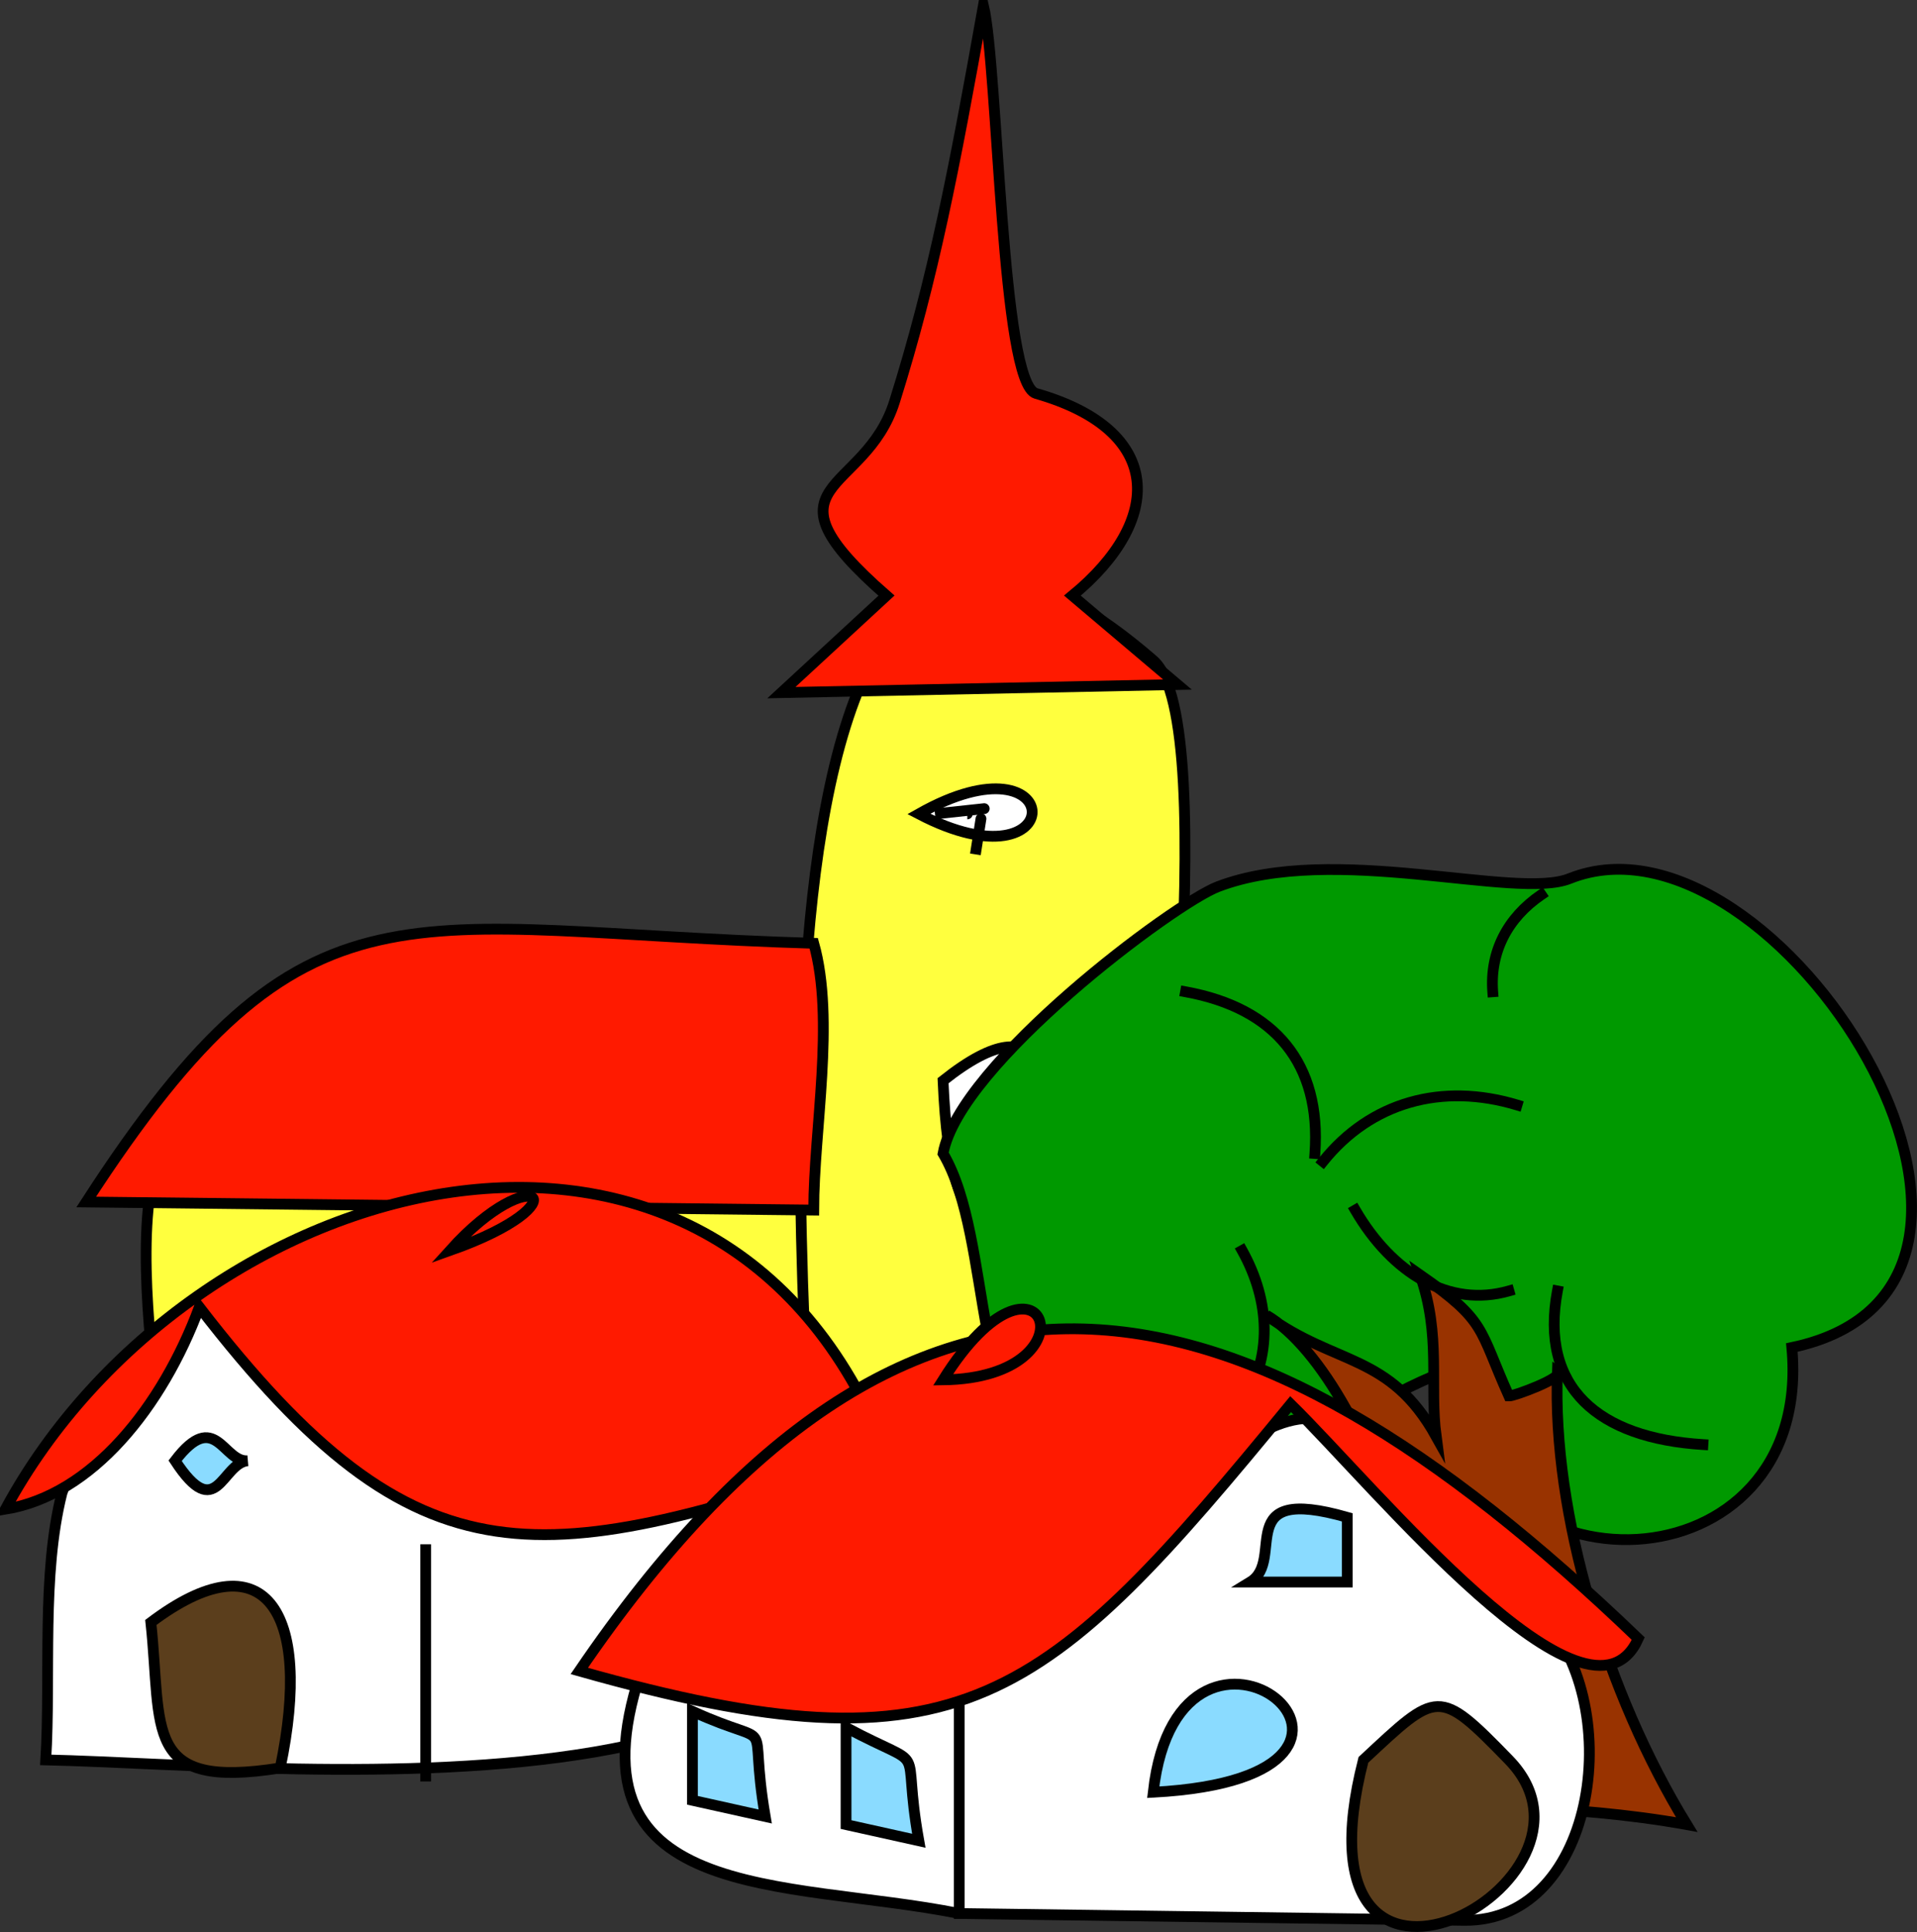 <svg xmlns="http://www.w3.org/2000/svg" xmlns:xlink="http://www.w3.org/1999/xlink" version="1.1" id="Layer_1" x="0px" y="0px" enable-background="new 0 0 822.05 841.89" xml:space="preserve" viewBox="320.71 332.19 177.86 179.21">
<rect x="320.71" y="332.19" width="177.86" height="179.21" fill="#333333" stroke="none"/>
<path fill-rule="evenodd" clip-rule="evenodd" fill="#FFFF3E" stroke="#000000" stroke-linecap="square" stroke-miterlimit="10" d="  M336.207,474.437c19.224,0,38.447,0,57.671,0c12.2,0,15.473-35.431,8.329-42c-6.876-6.323-47.818,0-57.671,0  C328.261,432.437,336.207,460.782,336.207,474.437z"/>
<path fill-rule="evenodd" clip-rule="evenodd" fill="#FFFF3E" stroke="#000000" stroke-linecap="square" stroke-miterlimit="10" d="  M396.207,474.437c20.908,0,31.5,7.411,31.5-14.788c0-9.492,6.629-60.463,0-66.21C385.42,356.777,396.207,461.519,396.207,474.437z"/>
<path fill-rule="evenodd" clip-rule="evenodd" fill="#FF1A00" stroke="#000000" stroke-linecap="square" stroke-miterlimit="10" d="  M396.207,419.689c-38.012-1.118-47.01-7.666-67.5,23.998c22.5,0.25,45,0.5,67.5,0.75  C396.207,437.002,398.213,426.792,396.207,419.689z"/>
<path fill-rule="evenodd" clip-rule="evenodd" fill="#5B3E1C" stroke="#000000" stroke-linecap="square" stroke-miterlimit="10" d="  M406.707,460.937C430.295,442.253,408.879,499.777,406.707,460.937L406.707,460.937z"/>
<path fill-rule="evenodd" clip-rule="evenodd" fill="#FFFFFF" stroke="#000000" stroke-linecap="square" stroke-miterlimit="10" d="  M408.207,432.437C428.152,416.579,409.688,467.656,408.207,432.437L408.207,432.437z"/>
<path fill-rule="evenodd" clip-rule="evenodd" fill="#FF1A00" stroke="#000000" stroke-linecap="square" stroke-miterlimit="10" d="  M393.207,396.439c3.25-3,6.5-6,9.75-9c-12.24-10.692-2.001-9.218,0.75-18c3.599-11.488,5.511-21.418,8.25-36.75  c1.385,5.985,1.637,35.075,4.875,36c11.999,3.428,11.838,11.798,3.375,18.75c3.25,2.75,6.5,5.5,9.75,8.25  C417.707,395.939,405.457,396.189,393.207,396.439z"/>
<path fill-rule="evenodd" clip-rule="evenodd" fill="#FFFFFF" stroke="#000000" stroke-linecap="square" stroke-miterlimit="10" d="  M405.957,407.689C420.069,415.056,419.894,399.815,405.957,407.689L405.957,407.689z"/>
<path fill-rule="evenodd" clip-rule="evenodd" stroke="#000000" stroke-linecap="square" stroke-miterlimit="10" d="  M410.457,407.689C413.596,407.689,413.596,407.689,410.457,407.689L410.457,407.689z"/>
<path fill-rule="evenodd" clip-rule="evenodd" stroke="#000000" stroke-linecap="square" stroke-miterlimit="10" d="  M411.207,411.439C411.62,408.807,412.137,405.521,411.207,411.439L411.207,411.439z"/>
<path fill-rule="evenodd" clip-rule="evenodd" stroke="#000000" stroke-linecap="square" stroke-miterlimit="10" d="  M407.457,407.689C415.314,406.849,411.696,407.236,407.457,407.689L407.457,407.689z"/>
<path fill-rule="evenodd" clip-rule="evenodd" fill="#FFFFFF" stroke="#000000" stroke-linecap="square" stroke-miterlimit="10" d="  M372.207,453.437C390.725,446.51,377.093,475.618,372.207,453.437L372.207,453.437z"/>
<path fill-rule="evenodd" clip-rule="evenodd" fill="#FFFFFF" stroke="#000000" stroke-linecap="square" stroke-miterlimit="10" d="  M354.207,453.437C371.804,446.138,358.744,475.542,354.207,453.437L354.207,453.437z"/>
<path fill-rule="evenodd" clip-rule="evenodd" fill="#FFFFFF" stroke="#000000" stroke-linecap="square" stroke-miterlimit="10" d="  M326.457,470.687c-1.919,7.607-1.024,16.895-1.5,24.75c23.73,0.539,86.975,7.773,75-30.75c-29.539,3.758-36.692,6.444-60.75-12  C335.279,458.233,328.66,464.331,326.457,470.687z"/>
<path fill-rule="evenodd" clip-rule="evenodd" fill="#FF1A00" stroke="#000000" stroke-linecap="square" stroke-miterlimit="10" d="  M402.957,466.937c-15.602-39.79-64.644-26.382-81.75,5.25c8.036-1.308,14.56-9.496,18-18.75  C359.745,480.061,370.819,477.739,402.957,466.937z"/>
<line fill="none" stroke="#000000" stroke-linecap="square" stroke-miterlimit="10" x1="360.207" y1="496.937" x2="360.207" y2="475.937"/>
<path fill-rule="evenodd" clip-rule="evenodd" fill="#5B3E1C" stroke="#000000" stroke-linecap="square" stroke-miterlimit="10" d="  M334.707,482.687c10.493-7.918,15.087-1.234,12,13.5C333.906,498.225,335.776,492.688,334.707,482.687z"/>
<path fill-rule="evenodd" clip-rule="evenodd" fill="#8ADBFF" stroke="#000000" stroke-linecap="square" stroke-miterlimit="10" d="  M343.707,467.687c-2.445,0.214-2.864,5.948-6.75,0C340.712,462.774,341.41,467.888,343.707,467.687z"/>
<path fill-rule="evenodd" clip-rule="evenodd" fill="#FF1A00" stroke="#000000" stroke-linecap="square" stroke-miterlimit="10" d="  M362.457,448.187C375.086,443.727,370.238,439.54,362.457,448.187L362.457,448.187z"/>
<path fill="none" stroke="#000000" stroke-linecap="square" stroke-miterlimit="10" d="M461.457,458.687  c-1.719-5.062-6.186-6.336-3-13.5C462.788,450.242,460.918,454.181,461.457,458.687z"/>
<path fill-rule="evenodd" clip-rule="evenodd" fill="#009900" stroke="#000000" stroke-linecap="square" stroke-miterlimit="10" d="  M408.207,439.187c1.505-8.321,21.443-23.2,25.5-24.748c10.76-4.106,27.592,1.263,32.625-0.75  c19.104-7.641,47.717,37.789,20.625,43.498c2.095,22.599-29.652,24.095-32.25,2.25c-11.595,4.45-22.022,16.115-35.25,9.75  C410.593,464.921,412.975,447.267,408.207,439.187z"/>
<path fill-rule="evenodd" clip-rule="evenodd" fill="#993300" stroke="#000000" stroke-linecap="square" stroke-miterlimit="10" d="  M438.207,454.187c6.391,4.711,11.422,3.491,15.75,11.25c-0.635-4.799,0.496-9.345-1.5-15c6.22,4.343,5.407,4.921,8.25,11.25  c0.461,0.021,5.223-1.731,4.5-2.25c-0.505,13.163,4.543,29.845,12,42c-10.827-1.949-21.899-1.705-33-2.25  C459.662,493.035,448.288,460.099,438.207,454.187z"/>
<path fill="none" stroke="#000000" stroke-linecap="square" stroke-miterlimit="10" d="M465.207,451.937  c-1.678,8.969,3.786,13.649,13.5,14.25"/>
<path fill="none" stroke="#000000" stroke-linecap="square" stroke-miterlimit="10" d="M460.707,451.937  c-5.526,1.58-10.816-1.605-14.25-7.5"/>
<path fill="none" stroke="#000000" stroke-linecap="square" stroke-miterlimit="10" d="M435.957,448.187  c2.651,4.765,2.808,9.954,0,14.25"/>
<path fill="none" stroke="#000000" stroke-linecap="square" stroke-miterlimit="10" d="M461.457,434.687  c-6.95-2.095-13.567-0.283-18,5.25"/>
<path fill="none" stroke="#000000" stroke-linecap="square" stroke-miterlimit="10" d="M430.707,424.187  c8.292,1.504,12.604,6.662,12,15"/>
<path fill="none" stroke="#000000" stroke-linecap="square" stroke-miterlimit="10" d="M463.707,415.189  c-3.13,2.136-4.777,5.3-4.5,8.998"/>
<path fill-rule="evenodd" clip-rule="evenodd" fill="#FFFFFF" stroke="#000000" stroke-linecap="square" stroke-miterlimit="10" d="  M409.707,509.687c15.609,0.211,31.219,0.422,46.828,0.633c12.491,0.169,15.174-20.555,6.848-28.629  c-19.379-18.792-17.841-25.529-37.926-6.879c-17.505,16.255-20.789,14.108-45,11.625C372.436,509.02,393.577,506.46,409.707,509.687  z"/>
<line fill="none" stroke="#000000" stroke-linecap="square" stroke-miterlimit="10" x1="409.707" y1="509.687" x2="409.707" y2="489.437"/>
<path fill-rule="evenodd" clip-rule="evenodd" fill="#8ADBFF" stroke="#000000" stroke-linecap="square" stroke-miterlimit="10" d="  M399.207,501.437c2.25,0.5,4.5,1,6.75,1.5c-1.73-9.702,1.279-6.247-6.75-10.5C399.207,495.437,399.207,498.437,399.207,501.437z"/>
<path fill-rule="evenodd" clip-rule="evenodd" fill="#8ADBFF" stroke="#000000" stroke-linecap="square" stroke-miterlimit="10" d="  M384.957,499.187c2.25,0.5,4.5,1,6.75,1.5c-1.696-10,1.452-6.034-6.75-9.75C384.957,493.687,384.957,496.437,384.957,499.187z"/>
<path fill-rule="evenodd" clip-rule="evenodd" fill="#8ADBFF" stroke="#000000" stroke-linecap="square" stroke-miterlimit="10" d="  M427.707,498.437C455.501,496.974,430.134,476.629,427.707,498.437L427.707,498.437z"/>
<path fill-rule="evenodd" clip-rule="evenodd" fill="#5B3E1C" stroke="#000000" stroke-linecap="square" stroke-miterlimit="10" d="  M447.207,495.437c6.909-6.434,6.933-6.755,13.5,0C471.698,506.743,439.98,523.682,447.207,495.437z"/>
<path fill-rule="evenodd" clip-rule="evenodd" fill="#8ADBFF" stroke="#000000" stroke-linecap="square" stroke-miterlimit="10" d="  M436.707,478.937c3,0,6,0,9,0c0-2,0-4,0-6C434.881,469.837,440.067,476.888,436.707,478.937z"/>
<path fill-rule="evenodd" clip-rule="evenodd" fill="#FF1A00" stroke="#000000" stroke-linecap="square" stroke-miterlimit="10" d="  M472.707,484.187c-37.031-35.57-67.545-42.03-98.25,3c35.571,10.07,43.133,3.097,66-24.75  C448.39,470.214,468.094,494.441,472.707,484.187z"/>
<path fill-rule="evenodd" clip-rule="evenodd" fill="#FF1A00" stroke="#000000" stroke-linecap="square" stroke-miterlimit="10" d="  M408.207,460.187C422.81,460,417.425,445.501,408.207,460.187L408.207,460.187z"/>
</svg>